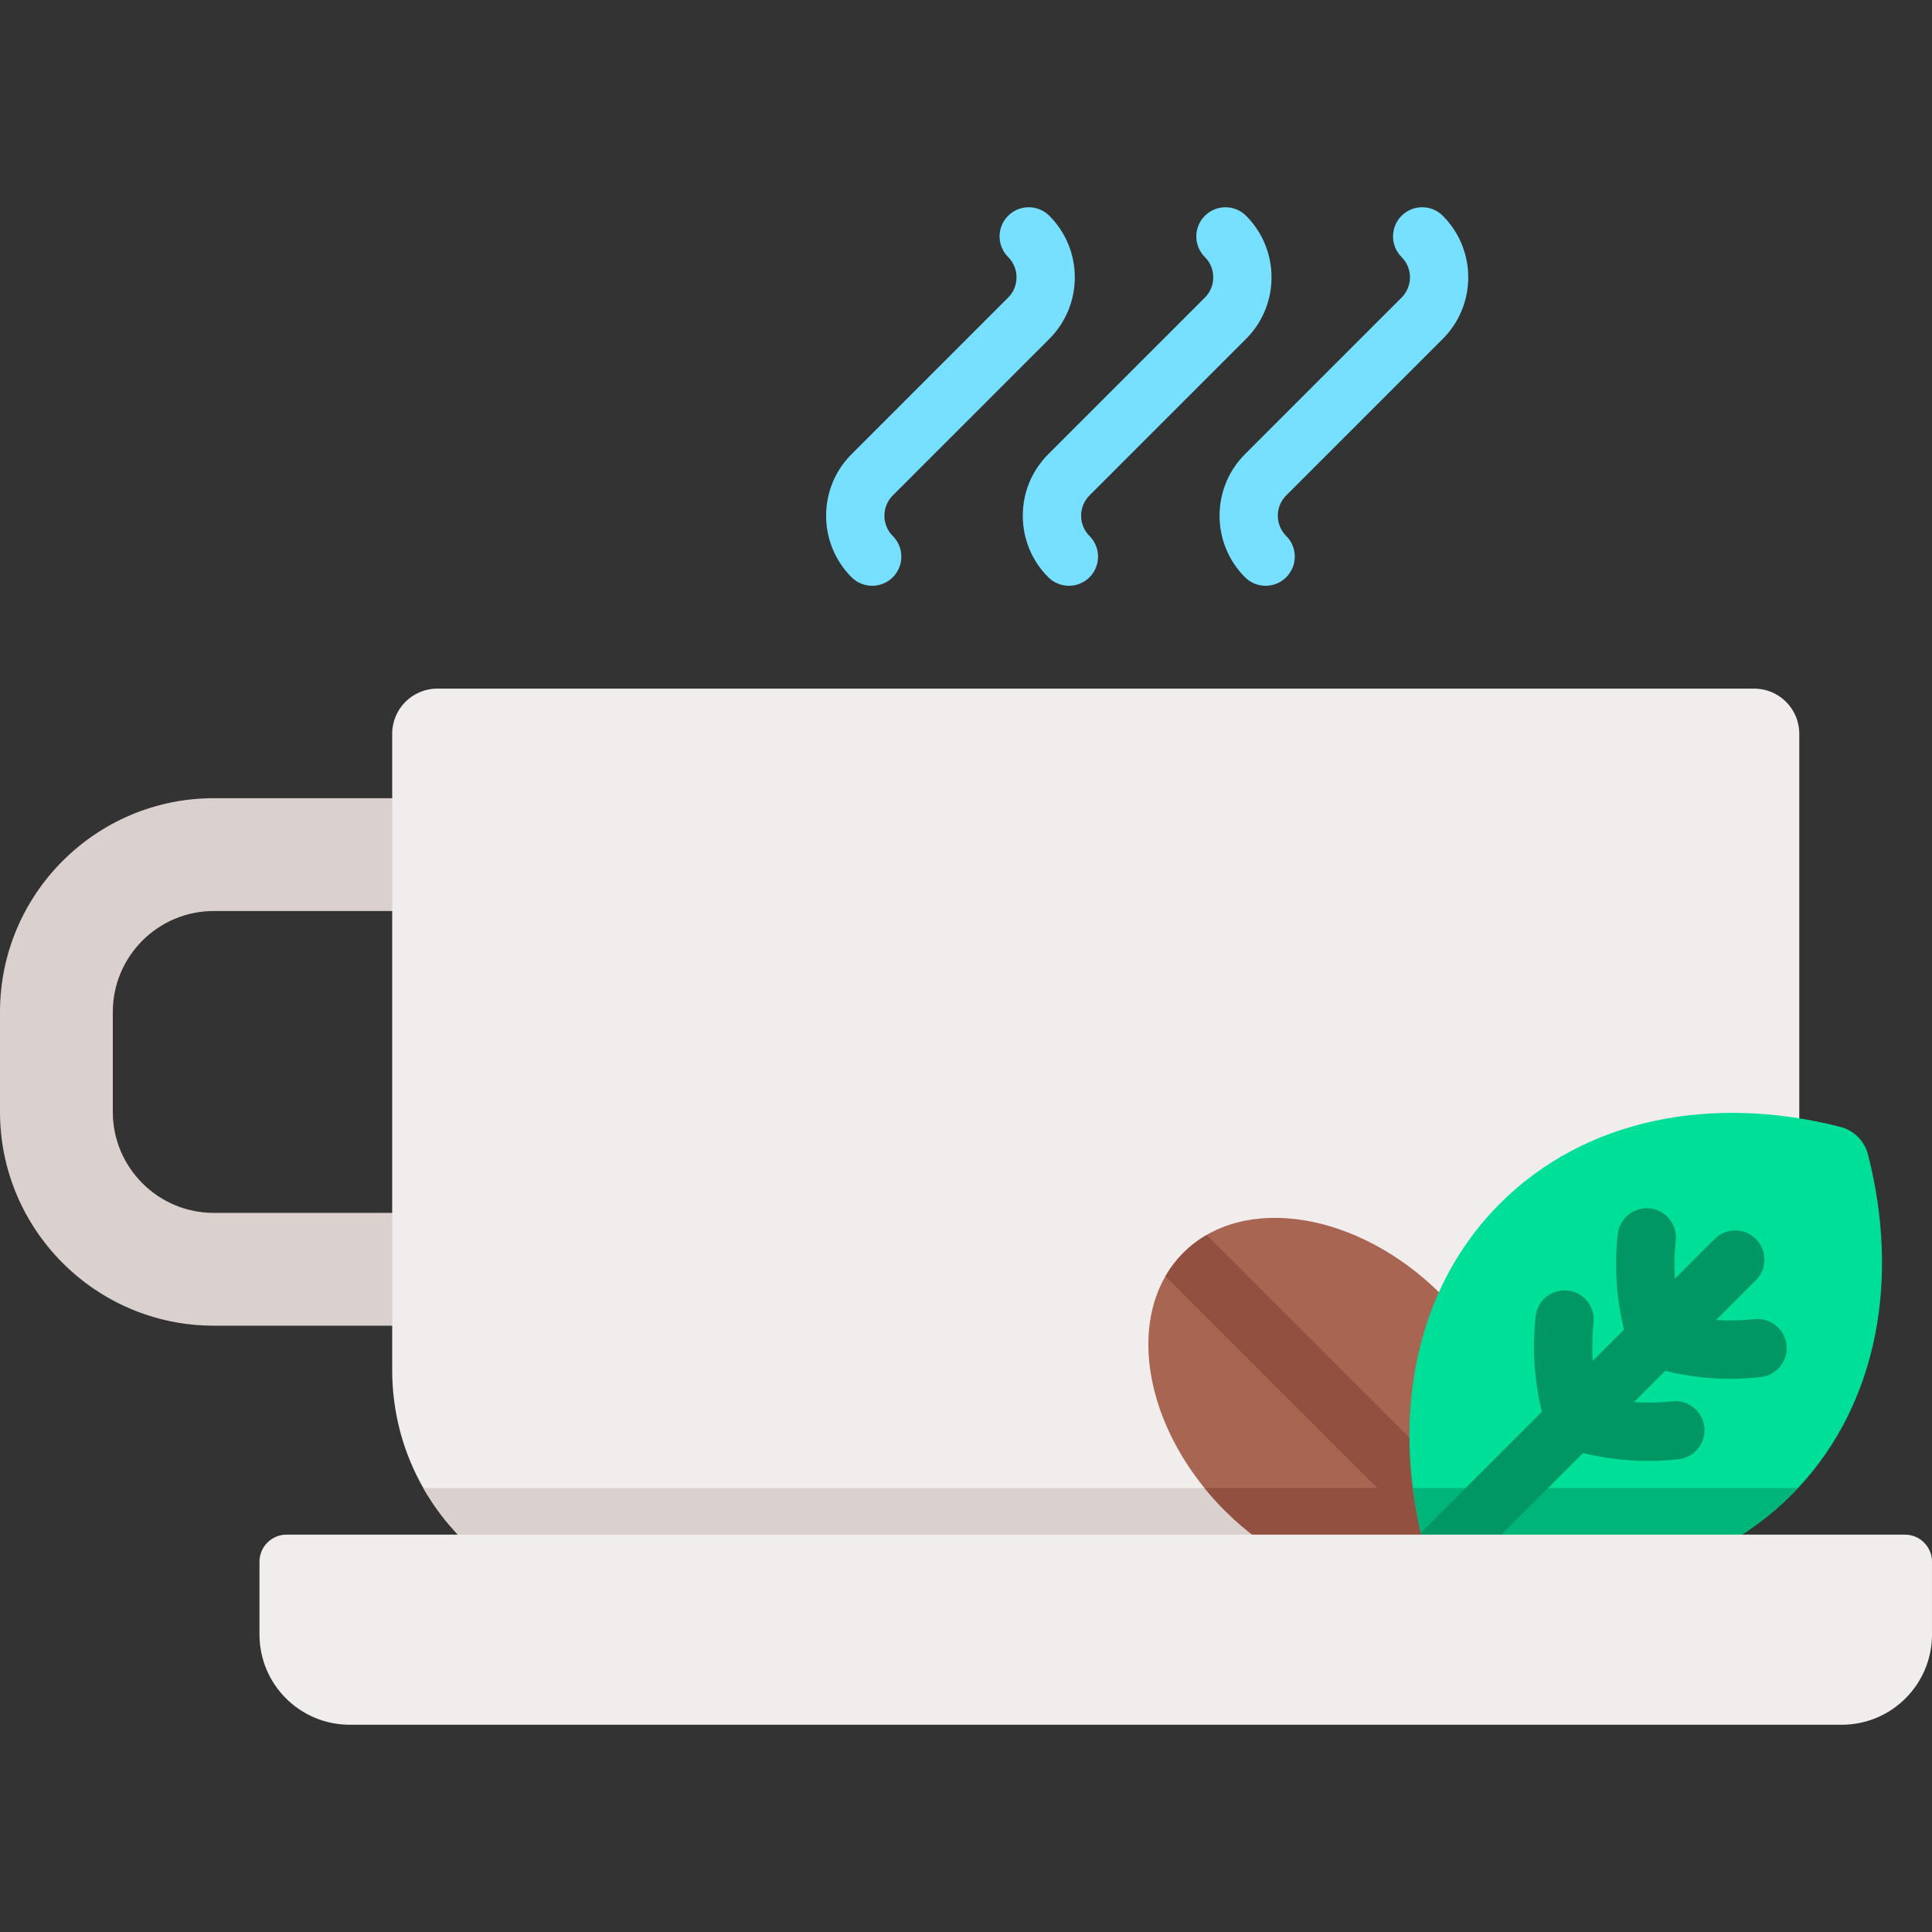 <?xml version="1.0" encoding="iso-8859-1"?>
<!-- Generator: Adobe Illustrator 19.0.0, SVG Export Plug-In . SVG Version: 6.00 Build 0)  -->
<svg xmlns="http://www.w3.org/2000/svg" xmlns:xlink="http://www.w3.org/1999/xlink" version="1.1" id="Layer_1" x="0px" y="0px" viewBox="0 0 512 512" style="enable-background:new 0 0 512 512;" xml:space="preserve" width="512" height="512">
<rect x="0" y="0" width="512" height="512" fill="#333333" stroke="none"/>
<g id="XMLID_503_">
	<g id="XMLID_504_">
		<path id="XMLID_1153_" style="fill:#DAD0CD;" d="M56.654,211.532h48.976v29.895H56.654c-14.755,0-26.759,12.004-26.759,26.759    v26.482c0,14.755,12.004,26.759,26.759,26.759h48.976v29.895H56.654C25.415,351.322,0,325.907,0,294.668l0-26.482    C0,236.947,25.415,211.532,56.654,211.532z"/>
		<path id="XMLID_1152_" style="fill:#F1EDED;" d="M103.935,194.454v168.651c0,11.363,2.998,22.015,8.241,31.225    c10.868,19.12,31.421,32.008,54.981,32.008h246.45c23.56,0,44.112-12.888,54.981-32.008c5.244-9.21,8.241-19.862,8.241-31.225    V194.454c0-6.604-5.357-11.961-11.96-11.961H115.895C109.292,182.493,103.935,187.85,103.935,194.454z"/>
		<path id="XMLID_1151_" style="fill:#DAD0CD;" d="M112.176,394.329c10.868,19.12,31.421,32.008,54.981,32.008h246.45    c23.56,0,44.112-12.888,54.981-32.008H112.176z"/>
		<g id="XMLID_505_">
			<path id="XMLID_1150_" style="fill:#A86552;" d="M319.191,394.329c1.669,2.05,3.461,4.059,5.398,5.985     c21.891,21.891,52.467,26.816,68.291,10.992c4.605-4.605,7.448-10.456,8.623-16.978c2.905-15.906-4.079-35.788-19.604-51.324     c-21.902-21.891-52.477-26.816-68.301-10.992C299.175,346.436,301.977,373.139,319.191,394.329z"/>
			<path id="XMLID_1149_" style="fill:#915040;" d="M319.191,394.329c1.669,2.05,3.461,4.059,5.398,5.985     c21.891,21.891,52.467,26.816,68.291,10.992c4.605-4.605,7.448-10.456,8.623-16.978H319.191z"/>
			<g id="XMLID_506_">
				<path id="XMLID_507_" style="fill:#915040;" d="M397.619,405.118c-1.288,2.246-2.874,4.327-4.739,6.191      s-3.935,3.441-6.181,4.739l-77.84-77.84c1.288-2.246,2.864-4.316,4.739-6.191c1.875-1.875,3.946-3.451,6.191-4.739      L397.619,405.118z"/>
			</g>
		</g>
		<g id="XMLID_508_">
			<path id="XMLID_1145_" style="fill:#00DF97;" d="M374.409,394.329c0.618,4.924,1.566,9.869,2.843,14.814     c0.917,3.564,3.729,6.366,7.294,7.283c33.759,8.664,67.58,2.339,90.203-20.284c0.597-0.597,1.185-1.205,1.751-1.813     c21.18-22.592,26.97-55.506,18.533-88.389c-0.917-3.565-3.729-6.377-7.294-7.294c-33.769-8.674-67.59-2.339-90.213,20.284     C378.221,338.226,370.772,365.701,374.409,394.329z"/>
			<path id="XMLID_1144_" style="fill:#00B579;" d="M374.409,394.329c0.618,4.924,1.566,9.869,2.843,14.814     c0.917,3.564,3.729,6.366,7.294,7.283c33.759,8.664,67.58,2.339,90.203-20.284c0.597-0.597,1.185-1.205,1.751-1.813H374.409z"/>
			<path id="XMLID_509_" style="fill:#009765;" d="M473.432,356.421c-0.467-4.24-4.28-7.295-8.525-6.835     c-3.391,0.373-6.768,0.444-10.115,0.224l10.541-10.541c3.018-3.018,3.018-7.912,0-10.93c-3.018-3.018-7.912-3.018-10.93,0     l-10.542,10.542c-0.22-3.348-0.149-6.725,0.224-10.117c0.467-4.241-2.594-8.058-6.835-8.525     c-4.253-0.461-8.058,2.595-8.525,6.835c-0.94,8.552-0.37,17.034,1.657,25.287l-8.288,8.288c-0.22-3.347-0.149-6.725,0.224-10.118     c0.467-4.241-2.594-8.058-6.835-8.525c-4.259-0.456-8.058,2.596-8.525,6.835c-0.94,8.552-0.37,17.034,1.657,25.287     l-32.083,32.083c0.227,0.979,0.464,1.957,0.721,2.936c0.917,3.564,3.729,6.367,7.294,7.283c0.968,0.247,1.947,0.484,2.915,0.711     l32.076-32.076c5.647,1.387,11.401,2.094,17.212,2.094c2.683,0,5.378-0.149,8.079-0.446c4.241-0.467,7.302-4.284,6.835-8.525     c-0.467-4.241-4.276-7.297-8.525-6.835c-3.391,0.372-6.768,0.444-10.114,0.224l8.28-8.28c5.649,1.388,11.403,2.095,17.216,2.095     c2.682,0,5.376-0.149,8.076-0.446C470.838,364.48,473.898,360.663,473.432,356.421z"/>
		</g>
		<path id="XMLID_1141_" style="fill:#F1EDED;" d="M92.681,457.075h395.402c13.209,0,23.916-10.708,23.916-23.916v-19.29    c0-3.963-3.212-7.175-7.175-7.175H75.94c-3.963,0-7.175,3.212-7.175,7.175v19.29C68.765,446.368,79.473,457.075,92.681,457.075z"/>
	</g>
	<g id="XMLID_510_">
		<g id="XMLID_511_">
			<path id="XMLID_512_" style="fill:#77DFFF;" d="M231.134,155.238c-1.977,0-3.955-0.755-5.464-2.263     c-8.99-8.991-8.99-23.621,0-32.612l41.492-41.493c1.438-1.437,2.228-3.346,2.228-5.378c0-2.032-0.791-3.942-2.228-5.378     c-3.017-3.018-3.017-7.909,0-10.928c3.018-3.016,7.909-3.016,10.928,0c8.99,8.991,8.99,23.621,0,32.612l-41.492,41.493     c-2.966,2.966-2.966,7.791,0,10.757c3.017,3.018,3.017,7.909,0,10.928C235.089,154.484,233.111,155.238,231.134,155.238z"/>
		</g>
		<g id="XMLID_513_">
			<path id="XMLID_514_" style="fill:#77DFFF;" d="M283.269,155.238c-1.977,0-3.954-0.754-5.463-2.263     c-4.356-4.355-6.756-10.146-6.756-16.306s2.399-11.951,6.756-16.306l41.491-41.493c1.438-1.437,2.228-3.346,2.228-5.378     c0-2.032-0.791-3.942-2.228-5.378c-3.017-3.018-3.017-7.909,0-10.928c3.018-3.016,7.909-3.016,10.928,0     c8.99,8.991,8.99,23.621,0,32.612l-41.492,41.493c-1.438,1.437-2.229,3.347-2.229,5.378s0.792,3.942,2.228,5.378     c3.018,3.017,3.018,7.909,0.001,10.927C287.224,154.484,285.245,155.238,283.269,155.238z"/>
		</g>
		<g id="XMLID_515_">
			<path id="XMLID_516_" style="fill:#77DFFF;" d="M335.402,155.238c-1.977,0-3.955-0.755-5.464-2.263     c-8.99-8.991-8.99-23.621,0-32.612l41.492-41.493c2.966-2.966,2.966-7.791,0-10.757c-3.017-3.018-3.017-7.909,0-10.928     c3.018-3.016,7.909-3.016,10.928,0c8.99,8.991,8.99,23.621,0,32.612l-41.492,41.493c-1.438,1.437-2.228,3.346-2.228,5.378     s0.791,3.942,2.228,5.378c3.017,3.018,3.017,7.909,0,10.928C339.357,154.484,337.379,155.238,335.402,155.238z"/>
		</g>
	</g>
</g>















</svg>
